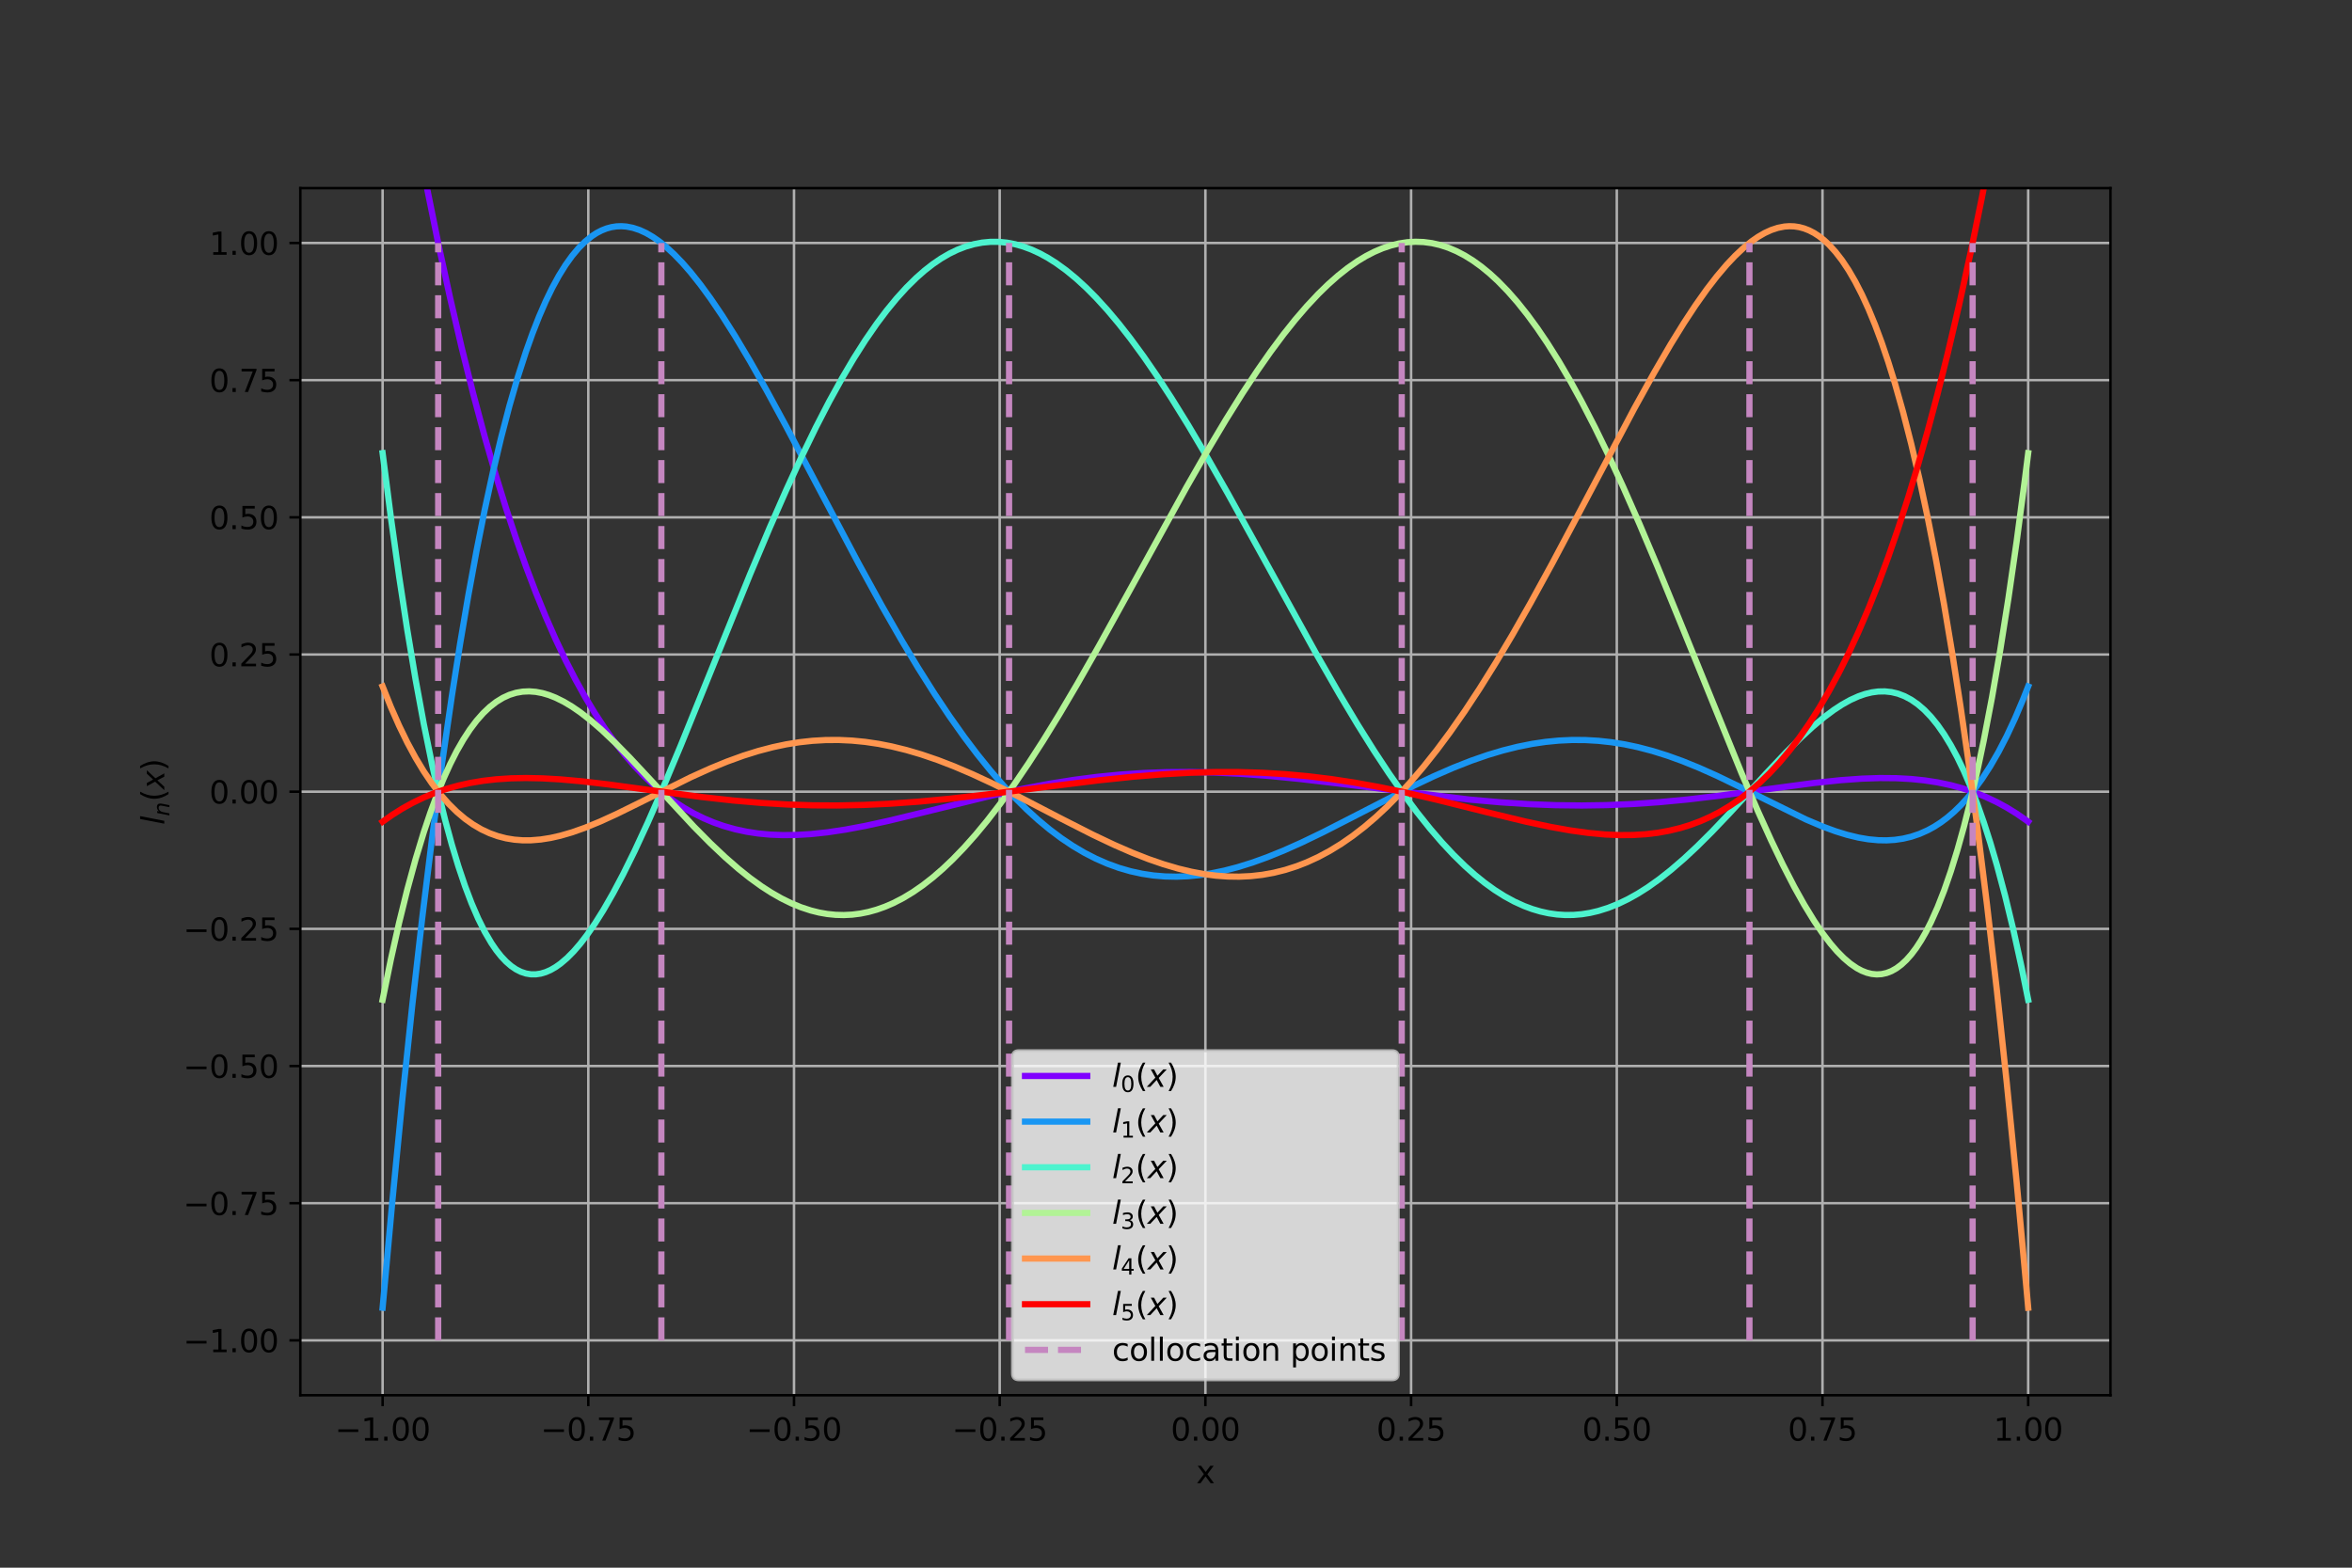 <?xml version="1.0" encoding="utf-8" standalone="no"?>
<!DOCTYPE svg PUBLIC "-//W3C//DTD SVG 1.1//EN"
  "http://www.w3.org/Graphics/SVG/1.1/DTD/svg11.dtd">
<svg xmlns:xlink="http://www.w3.org/1999/xlink" width="756pt" height="504pt" viewBox="0 0 756 504" xmlns="http://www.w3.org/2000/svg" version="1.1">
 <rect x="0" y="0" width="756" height="504" fill="#333333" stroke="none"/>
 <defs>
  <style type="text/css">*{stroke-linejoin: round; stroke-linecap: butt}</style>
 </defs>
 <g id="figure_1">
  <g id="patch_1">
   <path d="M 0 504 
L 756 504 
L 756 0 
L 0 0 
L 0 504 
z
" style="fill: none"/>
  </g>
  <g id="axes_1">
   <g id="patch_2">
    <path d="M 96.535 448.56 
L 678.365 448.56 
L 678.365 60.48 
L 96.535 60.48 
L 96.535 448.56 
z
" style="fill: none"/>
   </g>
   <g id="matplotlib.axis_1">
    <g id="xtick_1">
     <g id="line2d_1">
      <path d="M 122.982 448.56 
L 122.982 60.48 
" clip-path="url(#pc0757f8e38)" style="fill: none; stroke: #b0b0b0; stroke-width: 0.8; stroke-linecap: square"/>
     </g>
     <g id="line2d_2">
      <defs>
       <path id="mf9c0b380c7" d="M 0 0 
L 0 3.5 
" style="stroke: #000000; stroke-width: 0.8"/>
      </defs>
      <g>
       <use xlink:href="#mf9c0b380c7" x="122.982" y="448.56" style="stroke: #000000; stroke-width: 0.8"/>
      </g>
     </g>
     <g id="text_1">
      <!-- −1.00 -->
      <g transform="translate(107.66 463.158)scale(0.1 -0.1)">
       <defs>
        <path id="DejaVuSans-2212" d="M 678 2272 
L 4684 2272 
L 4684 1741 
L 678 1741 
L 678 2272 
z
" transform="scale(0.016)"/>
        <path id="DejaVuSans-31" d="M 794 531 
L 1825 531 
L 1825 4091 
L 703 3866 
L 703 4441 
L 1819 4666 
L 2450 4666 
L 2450 531 
L 3481 531 
L 3481 0 
L 794 0 
L 794 531 
z
" transform="scale(0.016)"/>
        <path id="DejaVuSans-2e" d="M 684 794 
L 1344 794 
L 1344 0 
L 684 0 
L 684 794 
z
" transform="scale(0.016)"/>
        <path id="DejaVuSans-30" d="M 2034 4250 
Q 1547 4250 1301 3770 
Q 1056 3291 1056 2328 
Q 1056 1369 1301 889 
Q 1547 409 2034 409 
Q 2525 409 2770 889 
Q 3016 1369 3016 2328 
Q 3016 3291 2770 3770 
Q 2525 4250 2034 4250 
z
M 2034 4750 
Q 2819 4750 3233 4129 
Q 3647 3509 3647 2328 
Q 3647 1150 3233 529 
Q 2819 -91 2034 -91 
Q 1250 -91 836 529 
Q 422 1150 422 2328 
Q 422 3509 836 4129 
Q 1250 4750 2034 4750 
z
" transform="scale(0.016)"/>
       </defs>
       <use xlink:href="#DejaVuSans-2212"/>
       <use xlink:href="#DejaVuSans-31" x="83.789"/>
       <use xlink:href="#DejaVuSans-2e" x="147.412"/>
       <use xlink:href="#DejaVuSans-30" x="179.199"/>
       <use xlink:href="#DejaVuSans-30" x="242.822"/>
      </g>
     </g>
    </g>
    <g id="xtick_2">
     <g id="line2d_3">
      <path d="M 189.099 448.56 
L 189.099 60.48 
" clip-path="url(#pc0757f8e38)" style="fill: none; stroke: #b0b0b0; stroke-width: 0.8; stroke-linecap: square"/>
     </g>
     <g id="line2d_4">
      <g>
       <use xlink:href="#mf9c0b380c7" x="189.099" y="448.56" style="stroke: #000000; stroke-width: 0.8"/>
      </g>
     </g>
     <g id="text_2">
      <!-- −0.75 -->
      <g transform="translate(173.777 463.158)scale(0.1 -0.1)">
       <defs>
        <path id="DejaVuSans-37" d="M 525 4666 
L 3525 4666 
L 3525 4397 
L 1831 0 
L 1172 0 
L 2766 4134 
L 525 4134 
L 525 4666 
z
" transform="scale(0.016)"/>
        <path id="DejaVuSans-35" d="M 691 4666 
L 3169 4666 
L 3169 4134 
L 1269 4134 
L 1269 2991 
Q 1406 3038 1543 3061 
Q 1681 3084 1819 3084 
Q 2600 3084 3056 2656 
Q 3513 2228 3513 1497 
Q 3513 744 3044 326 
Q 2575 -91 1722 -91 
Q 1428 -91 1123 -41 
Q 819 9 494 109 
L 494 744 
Q 775 591 1075 516 
Q 1375 441 1709 441 
Q 2250 441 2565 725 
Q 2881 1009 2881 1497 
Q 2881 1984 2565 2268 
Q 2250 2553 1709 2553 
Q 1456 2553 1204 2497 
Q 953 2441 691 2322 
L 691 4666 
z
" transform="scale(0.016)"/>
       </defs>
       <use xlink:href="#DejaVuSans-2212"/>
       <use xlink:href="#DejaVuSans-30" x="83.789"/>
       <use xlink:href="#DejaVuSans-2e" x="147.412"/>
       <use xlink:href="#DejaVuSans-37" x="179.199"/>
       <use xlink:href="#DejaVuSans-35" x="242.822"/>
      </g>
     </g>
    </g>
    <g id="xtick_3">
     <g id="line2d_5">
      <path d="M 255.216 448.56 
L 255.216 60.48 
" clip-path="url(#pc0757f8e38)" style="fill: none; stroke: #b0b0b0; stroke-width: 0.8; stroke-linecap: square"/>
     </g>
     <g id="line2d_6">
      <g>
       <use xlink:href="#mf9c0b380c7" x="255.216" y="448.56" style="stroke: #000000; stroke-width: 0.8"/>
      </g>
     </g>
     <g id="text_3">
      <!-- −0.50 -->
      <g transform="translate(239.893 463.158)scale(0.1 -0.1)">
       <use xlink:href="#DejaVuSans-2212"/>
       <use xlink:href="#DejaVuSans-30" x="83.789"/>
       <use xlink:href="#DejaVuSans-2e" x="147.412"/>
       <use xlink:href="#DejaVuSans-35" x="179.199"/>
       <use xlink:href="#DejaVuSans-30" x="242.822"/>
      </g>
     </g>
    </g>
    <g id="xtick_4">
     <g id="line2d_7">
      <path d="M 321.333 448.56 
L 321.333 60.48 
" clip-path="url(#pc0757f8e38)" style="fill: none; stroke: #b0b0b0; stroke-width: 0.8; stroke-linecap: square"/>
     </g>
     <g id="line2d_8">
      <g>
       <use xlink:href="#mf9c0b380c7" x="321.333" y="448.56" style="stroke: #000000; stroke-width: 0.8"/>
      </g>
     </g>
     <g id="text_4">
      <!-- −0.25 -->
      <g transform="translate(306.01 463.158)scale(0.1 -0.1)">
       <defs>
        <path id="DejaVuSans-32" d="M 1228 531 
L 3431 531 
L 3431 0 
L 469 0 
L 469 531 
Q 828 903 1448 1529 
Q 2069 2156 2228 2338 
Q 2531 2678 2651 2914 
Q 2772 3150 2772 3378 
Q 2772 3750 2511 3984 
Q 2250 4219 1831 4219 
Q 1534 4219 1204 4116 
Q 875 4013 500 3803 
L 500 4441 
Q 881 4594 1212 4672 
Q 1544 4750 1819 4750 
Q 2544 4750 2975 4387 
Q 3406 4025 3406 3419 
Q 3406 3131 3298 2873 
Q 3191 2616 2906 2266 
Q 2828 2175 2409 1742 
Q 1991 1309 1228 531 
z
" transform="scale(0.016)"/>
       </defs>
       <use xlink:href="#DejaVuSans-2212"/>
       <use xlink:href="#DejaVuSans-30" x="83.789"/>
       <use xlink:href="#DejaVuSans-2e" x="147.412"/>
       <use xlink:href="#DejaVuSans-32" x="179.199"/>
       <use xlink:href="#DejaVuSans-35" x="242.822"/>
      </g>
     </g>
    </g>
    <g id="xtick_5">
     <g id="line2d_9">
      <path d="M 387.45 448.56 
L 387.45 60.48 
" clip-path="url(#pc0757f8e38)" style="fill: none; stroke: #b0b0b0; stroke-width: 0.8; stroke-linecap: square"/>
     </g>
     <g id="line2d_10">
      <g>
       <use xlink:href="#mf9c0b380c7" x="387.45" y="448.56" style="stroke: #000000; stroke-width: 0.8"/>
      </g>
     </g>
     <g id="text_5">
      <!-- 0.00 -->
      <g transform="translate(376.317 463.158)scale(0.1 -0.1)">
       <use xlink:href="#DejaVuSans-30"/>
       <use xlink:href="#DejaVuSans-2e" x="63.623"/>
       <use xlink:href="#DejaVuSans-30" x="95.41"/>
       <use xlink:href="#DejaVuSans-30" x="159.033"/>
      </g>
     </g>
    </g>
    <g id="xtick_6">
     <g id="line2d_11">
      <path d="M 453.567 448.56 
L 453.567 60.48 
" clip-path="url(#pc0757f8e38)" style="fill: none; stroke: #b0b0b0; stroke-width: 0.8; stroke-linecap: square"/>
     </g>
     <g id="line2d_12">
      <g>
       <use xlink:href="#mf9c0b380c7" x="453.567" y="448.56" style="stroke: #000000; stroke-width: 0.8"/>
      </g>
     </g>
     <g id="text_6">
      <!-- 0.25 -->
      <g transform="translate(442.434 463.158)scale(0.1 -0.1)">
       <use xlink:href="#DejaVuSans-30"/>
       <use xlink:href="#DejaVuSans-2e" x="63.623"/>
       <use xlink:href="#DejaVuSans-32" x="95.41"/>
       <use xlink:href="#DejaVuSans-35" x="159.033"/>
      </g>
     </g>
    </g>
    <g id="xtick_7">
     <g id="line2d_13">
      <path d="M 519.684 448.56 
L 519.684 60.48 
" clip-path="url(#pc0757f8e38)" style="fill: none; stroke: #b0b0b0; stroke-width: 0.8; stroke-linecap: square"/>
     </g>
     <g id="line2d_14">
      <g>
       <use xlink:href="#mf9c0b380c7" x="519.684" y="448.56" style="stroke: #000000; stroke-width: 0.8"/>
      </g>
     </g>
     <g id="text_7">
      <!-- 0.50 -->
      <g transform="translate(508.551 463.158)scale(0.1 -0.1)">
       <use xlink:href="#DejaVuSans-30"/>
       <use xlink:href="#DejaVuSans-2e" x="63.623"/>
       <use xlink:href="#DejaVuSans-35" x="95.41"/>
       <use xlink:href="#DejaVuSans-30" x="159.033"/>
      </g>
     </g>
    </g>
    <g id="xtick_8">
     <g id="line2d_15">
      <path d="M 585.801 448.56 
L 585.801 60.48 
" clip-path="url(#pc0757f8e38)" style="fill: none; stroke: #b0b0b0; stroke-width: 0.8; stroke-linecap: square"/>
     </g>
     <g id="line2d_16">
      <g>
       <use xlink:href="#mf9c0b380c7" x="585.801" y="448.56" style="stroke: #000000; stroke-width: 0.8"/>
      </g>
     </g>
     <g id="text_8">
      <!-- 0.75 -->
      <g transform="translate(574.668 463.158)scale(0.1 -0.1)">
       <use xlink:href="#DejaVuSans-30"/>
       <use xlink:href="#DejaVuSans-2e" x="63.623"/>
       <use xlink:href="#DejaVuSans-37" x="95.41"/>
       <use xlink:href="#DejaVuSans-35" x="159.033"/>
      </g>
     </g>
    </g>
    <g id="xtick_9">
     <g id="line2d_17">
      <path d="M 651.918 448.56 
L 651.918 60.48 
" clip-path="url(#pc0757f8e38)" style="fill: none; stroke: #b0b0b0; stroke-width: 0.8; stroke-linecap: square"/>
     </g>
     <g id="line2d_18">
      <g>
       <use xlink:href="#mf9c0b380c7" x="651.918" y="448.56" style="stroke: #000000; stroke-width: 0.8"/>
      </g>
     </g>
     <g id="text_9">
      <!-- 1.00 -->
      <g transform="translate(640.785 463.158)scale(0.1 -0.1)">
       <use xlink:href="#DejaVuSans-31"/>
       <use xlink:href="#DejaVuSans-2e" x="63.623"/>
       <use xlink:href="#DejaVuSans-30" x="95.41"/>
       <use xlink:href="#DejaVuSans-30" x="159.033"/>
      </g>
     </g>
    </g>
    <g id="text_10">
     <!-- x -->
     <g transform="translate(384.491 476.837)scale(0.1 -0.1)">
      <defs>
       <path id="DejaVuSans-78" d="M 3513 3500 
L 2247 1797 
L 3578 0 
L 2900 0 
L 1881 1375 
L 863 0 
L 184 0 
L 1544 1831 
L 300 3500 
L 978 3500 
L 1906 2253 
L 2834 3500 
L 3513 3500 
z
" transform="scale(0.016)"/>
      </defs>
      <use xlink:href="#DejaVuSans-78"/>
     </g>
    </g>
   </g>
   <g id="matplotlib.axis_2">
    <g id="ytick_1">
     <g id="line2d_19">
      <path d="M 96.535 430.92 
L 678.365 430.92 
" clip-path="url(#pc0757f8e38)" style="fill: none; stroke: #b0b0b0; stroke-width: 0.8; stroke-linecap: square"/>
     </g>
     <g id="line2d_20">
      <defs>
       <path id="m67b920a23b" d="M 0 0 
L -3.5 0 
" style="stroke: #000000; stroke-width: 0.8"/>
      </defs>
      <g>
       <use xlink:href="#m67b920a23b" x="96.535" y="430.92" style="stroke: #000000; stroke-width: 0.8"/>
      </g>
     </g>
     <g id="text_11">
      <!-- −1.00 -->
      <g transform="translate(58.89 434.719)scale(0.1 -0.1)">
       <use xlink:href="#DejaVuSans-2212"/>
       <use xlink:href="#DejaVuSans-31" x="83.789"/>
       <use xlink:href="#DejaVuSans-2e" x="147.412"/>
       <use xlink:href="#DejaVuSans-30" x="179.199"/>
       <use xlink:href="#DejaVuSans-30" x="242.822"/>
      </g>
     </g>
    </g>
    <g id="ytick_2">
     <g id="line2d_21">
      <path d="M 96.535 386.82 
L 678.365 386.82 
" clip-path="url(#pc0757f8e38)" style="fill: none; stroke: #b0b0b0; stroke-width: 0.8; stroke-linecap: square"/>
     </g>
     <g id="line2d_22">
      <g>
       <use xlink:href="#m67b920a23b" x="96.535" y="386.82" style="stroke: #000000; stroke-width: 0.8"/>
      </g>
     </g>
     <g id="text_12">
      <!-- −0.75 -->
      <g transform="translate(58.89 390.619)scale(0.1 -0.1)">
       <use xlink:href="#DejaVuSans-2212"/>
       <use xlink:href="#DejaVuSans-30" x="83.789"/>
       <use xlink:href="#DejaVuSans-2e" x="147.412"/>
       <use xlink:href="#DejaVuSans-37" x="179.199"/>
       <use xlink:href="#DejaVuSans-35" x="242.822"/>
      </g>
     </g>
    </g>
    <g id="ytick_3">
     <g id="line2d_23">
      <path d="M 96.535 342.72 
L 678.365 342.72 
" clip-path="url(#pc0757f8e38)" style="fill: none; stroke: #b0b0b0; stroke-width: 0.8; stroke-linecap: square"/>
     </g>
     <g id="line2d_24">
      <g>
       <use xlink:href="#m67b920a23b" x="96.535" y="342.72" style="stroke: #000000; stroke-width: 0.8"/>
      </g>
     </g>
     <g id="text_13">
      <!-- −0.50 -->
      <g transform="translate(58.89 346.519)scale(0.1 -0.1)">
       <use xlink:href="#DejaVuSans-2212"/>
       <use xlink:href="#DejaVuSans-30" x="83.789"/>
       <use xlink:href="#DejaVuSans-2e" x="147.412"/>
       <use xlink:href="#DejaVuSans-35" x="179.199"/>
       <use xlink:href="#DejaVuSans-30" x="242.822"/>
      </g>
     </g>
    </g>
    <g id="ytick_4">
     <g id="line2d_25">
      <path d="M 96.535 298.62 
L 678.365 298.62 
" clip-path="url(#pc0757f8e38)" style="fill: none; stroke: #b0b0b0; stroke-width: 0.8; stroke-linecap: square"/>
     </g>
     <g id="line2d_26">
      <g>
       <use xlink:href="#m67b920a23b" x="96.535" y="298.62" style="stroke: #000000; stroke-width: 0.8"/>
      </g>
     </g>
     <g id="text_14">
      <!-- −0.25 -->
      <g transform="translate(58.89 302.419)scale(0.1 -0.1)">
       <use xlink:href="#DejaVuSans-2212"/>
       <use xlink:href="#DejaVuSans-30" x="83.789"/>
       <use xlink:href="#DejaVuSans-2e" x="147.412"/>
       <use xlink:href="#DejaVuSans-32" x="179.199"/>
       <use xlink:href="#DejaVuSans-35" x="242.822"/>
      </g>
     </g>
    </g>
    <g id="ytick_5">
     <g id="line2d_27">
      <path d="M 96.535 254.52 
L 678.365 254.52 
" clip-path="url(#pc0757f8e38)" style="fill: none; stroke: #b0b0b0; stroke-width: 0.8; stroke-linecap: square"/>
     </g>
     <g id="line2d_28">
      <g>
       <use xlink:href="#m67b920a23b" x="96.535" y="254.52" style="stroke: #000000; stroke-width: 0.8"/>
      </g>
     </g>
     <g id="text_15">
      <!-- 0.00 -->
      <g transform="translate(67.27 258.319)scale(0.1 -0.1)">
       <use xlink:href="#DejaVuSans-30"/>
       <use xlink:href="#DejaVuSans-2e" x="63.623"/>
       <use xlink:href="#DejaVuSans-30" x="95.41"/>
       <use xlink:href="#DejaVuSans-30" x="159.033"/>
      </g>
     </g>
    </g>
    <g id="ytick_6">
     <g id="line2d_29">
      <path d="M 96.535 210.42 
L 678.365 210.42 
" clip-path="url(#pc0757f8e38)" style="fill: none; stroke: #b0b0b0; stroke-width: 0.8; stroke-linecap: square"/>
     </g>
     <g id="line2d_30">
      <g>
       <use xlink:href="#m67b920a23b" x="96.535" y="210.42" style="stroke: #000000; stroke-width: 0.8"/>
      </g>
     </g>
     <g id="text_16">
      <!-- 0.25 -->
      <g transform="translate(67.27 214.219)scale(0.1 -0.1)">
       <use xlink:href="#DejaVuSans-30"/>
       <use xlink:href="#DejaVuSans-2e" x="63.623"/>
       <use xlink:href="#DejaVuSans-32" x="95.41"/>
       <use xlink:href="#DejaVuSans-35" x="159.033"/>
      </g>
     </g>
    </g>
    <g id="ytick_7">
     <g id="line2d_31">
      <path d="M 96.535 166.32 
L 678.365 166.32 
" clip-path="url(#pc0757f8e38)" style="fill: none; stroke: #b0b0b0; stroke-width: 0.8; stroke-linecap: square"/>
     </g>
     <g id="line2d_32">
      <g>
       <use xlink:href="#m67b920a23b" x="96.535" y="166.32" style="stroke: #000000; stroke-width: 0.8"/>
      </g>
     </g>
     <g id="text_17">
      <!-- 0.50 -->
      <g transform="translate(67.27 170.119)scale(0.1 -0.1)">
       <use xlink:href="#DejaVuSans-30"/>
       <use xlink:href="#DejaVuSans-2e" x="63.623"/>
       <use xlink:href="#DejaVuSans-35" x="95.41"/>
       <use xlink:href="#DejaVuSans-30" x="159.033"/>
      </g>
     </g>
    </g>
    <g id="ytick_8">
     <g id="line2d_33">
      <path d="M 96.535 122.22 
L 678.365 122.22 
" clip-path="url(#pc0757f8e38)" style="fill: none; stroke: #b0b0b0; stroke-width: 0.8; stroke-linecap: square"/>
     </g>
     <g id="line2d_34">
      <g>
       <use xlink:href="#m67b920a23b" x="96.535" y="122.22" style="stroke: #000000; stroke-width: 0.8"/>
      </g>
     </g>
     <g id="text_18">
      <!-- 0.75 -->
      <g transform="translate(67.27 126.019)scale(0.1 -0.1)">
       <use xlink:href="#DejaVuSans-30"/>
       <use xlink:href="#DejaVuSans-2e" x="63.623"/>
       <use xlink:href="#DejaVuSans-37" x="95.41"/>
       <use xlink:href="#DejaVuSans-35" x="159.033"/>
      </g>
     </g>
    </g>
    <g id="ytick_9">
     <g id="line2d_35">
      <path d="M 96.535 78.12 
L 678.365 78.12 
" clip-path="url(#pc0757f8e38)" style="fill: none; stroke: #b0b0b0; stroke-width: 0.8; stroke-linecap: square"/>
     </g>
     <g id="line2d_36">
      <g>
       <use xlink:href="#m67b920a23b" x="96.535" y="78.12" style="stroke: #000000; stroke-width: 0.8"/>
      </g>
     </g>
     <g id="text_19">
      <!-- 1.00 -->
      <g transform="translate(67.27 81.919)scale(0.1 -0.1)">
       <use xlink:href="#DejaVuSans-31"/>
       <use xlink:href="#DejaVuSans-2e" x="63.623"/>
       <use xlink:href="#DejaVuSans-30" x="95.41"/>
       <use xlink:href="#DejaVuSans-30" x="159.033"/>
      </g>
     </g>
    </g>
    <g id="text_20">
     <!-- $l_n(x)$ -->
     <g transform="translate(52.81 265.17)rotate(-90)scale(0.1 -0.1)">
      <defs>
       <path id="DejaVuSans-Oblique-6c" d="M 1172 4863 
L 1747 4863 
L 800 0 
L 225 0 
L 1172 4863 
z
" transform="scale(0.016)"/>
       <path id="DejaVuSans-Oblique-6e" d="M 3566 2113 
L 3156 0 
L 2578 0 
L 2988 2091 
Q 3016 2238 3031 2350 
Q 3047 2463 3047 2528 
Q 3047 2791 2881 2937 
Q 2716 3084 2419 3084 
Q 1956 3084 1622 2776 
Q 1288 2469 1184 1941 
L 800 0 
L 225 0 
L 903 3500 
L 1478 3500 
L 1363 2950 
Q 1603 3253 1940 3418 
Q 2278 3584 2650 3584 
Q 3113 3584 3367 3334 
Q 3622 3084 3622 2631 
Q 3622 2519 3608 2391 
Q 3594 2263 3566 2113 
z
" transform="scale(0.016)"/>
       <path id="DejaVuSans-28" d="M 1984 4856 
Q 1566 4138 1362 3434 
Q 1159 2731 1159 2009 
Q 1159 1288 1364 580 
Q 1569 -128 1984 -844 
L 1484 -844 
Q 1016 -109 783 600 
Q 550 1309 550 2009 
Q 550 2706 781 3412 
Q 1013 4119 1484 4856 
L 1984 4856 
z
" transform="scale(0.016)"/>
       <path id="DejaVuSans-Oblique-78" d="M 3841 3500 
L 2234 1784 
L 3219 0 
L 2559 0 
L 1819 1388 
L 531 0 
L -166 0 
L 1556 1844 
L 641 3500 
L 1300 3500 
L 1972 2234 
L 3144 3500 
L 3841 3500 
z
" transform="scale(0.016)"/>
       <path id="DejaVuSans-29" d="M 513 4856 
L 1013 4856 
Q 1481 4119 1714 3412 
Q 1947 2706 1947 2009 
Q 1947 1309 1714 600 
Q 1481 -109 1013 -844 
L 513 -844 
Q 928 -128 1133 580 
Q 1338 1288 1338 2009 
Q 1338 2731 1133 3434 
Q 928 4138 513 4856 
z
" transform="scale(0.016)"/>
      </defs>
      <use xlink:href="#DejaVuSans-Oblique-6c" transform="translate(0 0.016)"/>
      <use xlink:href="#DejaVuSans-Oblique-6e" transform="translate(27.783 -16.391)scale(0.7)"/>
      <use xlink:href="#DejaVuSans-28" transform="translate(74.883 0.016)"/>
      <use xlink:href="#DejaVuSans-Oblique-78" transform="translate(113.896 0.016)"/>
      <use xlink:href="#DejaVuSans-29" transform="translate(173.076 0.016)"/>
     </g>
    </g>
   </g>
   <g id="line2d_37">
    <path d="M 126.265 -1 
L 129.865 20.415 
L 133.572 41.139 
L 137.278 60.582 
L 140.984 78.797 
L 144.69 95.836 
L 148.397 111.752 
L 152.103 126.593 
L 155.809 140.409 
L 159.515 153.246 
L 162.692 163.505 
L 165.869 173.106 
L 169.046 182.078 
L 172.222 190.446 
L 175.399 198.237 
L 178.576 205.476 
L 181.753 212.188 
L 184.93 218.397 
L 188.106 224.125 
L 191.283 229.397 
L 194.46 234.233 
L 197.637 238.656 
L 200.814 242.686 
L 203.99 246.343 
L 207.167 249.648 
L 210.344 252.618 
L 213.521 255.273 
L 216.698 257.631 
L 219.874 259.708 
L 223.051 261.522 
L 226.228 263.089 
L 229.405 264.423 
L 232.581 265.542 
L 236.288 266.593 
L 239.994 267.391 
L 243.7 267.958 
L 247.407 268.314 
L 251.642 268.488 
L 255.878 268.439 
L 260.643 268.152 
L 265.938 267.584 
L 271.762 266.709 
L 278.115 265.519 
L 285.528 263.902 
L 296.117 261.338 
L 319.414 255.619 
L 328.944 253.555 
L 337.416 251.956 
L 345.358 250.693 
L 352.77 249.739 
L 360.183 249.012 
L 367.595 248.513 
L 375.008 248.241 
L 382.42 248.188 
L 390.362 248.358 
L 398.833 248.776 
L 407.834 249.454 
L 417.894 250.444 
L 430.072 251.875 
L 472.429 257.065 
L 482.489 257.952 
L 491.49 258.53 
L 499.961 258.859 
L 508.433 258.961 
L 516.375 258.841 
L 524.846 258.482 
L 533.318 257.893 
L 542.319 257.039 
L 552.378 255.853 
L 566.674 253.911 
L 583.087 251.721 
L 591.559 250.827 
L 598.442 250.332 
L 604.266 250.137 
L 609.561 250.184 
L 614.326 250.445 
L 618.561 250.88 
L 622.797 251.531 
L 627.033 252.425 
L 630.739 253.429 
L 634.445 254.66 
L 638.152 256.139 
L 641.858 257.887 
L 645.035 259.617 
L 648.212 261.576 
L 651.388 263.779 
L 651.918 264.171 
L 651.918 264.171 
" clip-path="url(#pc0757f8e38)" style="fill: none; stroke: #8000ff; stroke-width: 2; stroke-linecap: square"/>
   </g>
   <g id="line2d_38">
    <path d="M 122.982 420.418 
L 126.159 385.673 
L 129.336 353.308 
L 132.513 323.226 
L 135.689 295.334 
L 138.866 269.541 
L 142.043 245.759 
L 145.22 223.9 
L 147.867 207.093 
L 150.514 191.516 
L 153.162 177.121 
L 155.809 163.863 
L 158.456 151.697 
L 161.104 140.579 
L 163.751 130.468 
L 166.398 121.32 
L 169.046 113.095 
L 171.164 107.153 
L 173.281 101.756 
L 175.399 96.884 
L 177.517 92.519 
L 179.635 88.641 
L 181.753 85.232 
L 183.871 82.274 
L 185.989 79.748 
L 188.106 77.639 
L 190.224 75.927 
L 191.813 74.895 
L 193.401 74.071 
L 194.989 73.448 
L 196.578 73.02 
L 198.166 72.779 
L 199.755 72.719 
L 201.343 72.834 
L 203.461 73.249 
L 205.579 73.95 
L 207.697 74.921 
L 209.814 76.15 
L 211.932 77.622 
L 214.05 79.325 
L 216.698 81.757 
L 219.345 84.505 
L 221.992 87.544 
L 225.169 91.544 
L 228.346 95.892 
L 232.052 101.355 
L 236.288 108.045 
L 241.053 116.048 
L 246.348 125.405 
L 252.701 137.099 
L 262.761 156.161 
L 275.998 181.18 
L 283.41 194.689 
L 289.764 205.787 
L 295.058 214.615 
L 300.353 223.006 
L 305.118 230.147 
L 309.883 236.872 
L 314.119 242.482 
L 318.355 247.732 
L 322.591 252.611 
L 326.297 256.571 
L 330.003 260.238 
L 333.709 263.61 
L 337.416 266.686 
L 341.122 269.465 
L 344.828 271.951 
L 348.534 274.144 
L 352.241 276.05 
L 355.947 277.673 
L 359.653 279.018 
L 363.359 280.092 
L 367.066 280.904 
L 370.772 281.461 
L 374.478 281.773 
L 378.184 281.849 
L 381.891 281.701 
L 385.597 281.34 
L 389.303 280.778 
L 393.539 279.904 
L 397.775 278.803 
L 402.54 277.318 
L 407.305 275.599 
L 412.6 273.452 
L 418.424 270.851 
L 425.307 267.529 
L 434.837 262.654 
L 453.368 253.12 
L 460.781 249.595 
L 467.134 246.823 
L 472.959 244.537 
L 478.253 242.705 
L 483.018 241.28 
L 487.784 240.086 
L 492.549 239.137 
L 496.785 238.511 
L 501.02 238.095 
L 505.256 237.897 
L 509.492 237.918 
L 513.727 238.161 
L 517.963 238.624 
L 522.199 239.305 
L 526.435 240.198 
L 531.2 241.447 
L 535.965 242.941 
L 540.73 244.66 
L 546.025 246.806 
L 551.849 249.407 
L 559.261 252.988 
L 580.44 263.431 
L 585.735 265.676 
L 589.97 267.237 
L 593.677 268.383 
L 597.383 269.282 
L 600.56 269.824 
L 603.736 270.124 
L 606.384 270.169 
L 609.031 270.008 
L 611.678 269.622 
L 614.326 268.993 
L 616.973 268.099 
L 619.62 266.922 
L 621.738 265.76 
L 623.856 264.392 
L 625.974 262.805 
L 628.092 260.987 
L 630.21 258.927 
L 632.328 256.611 
L 634.445 254.027 
L 637.093 250.4 
L 639.74 246.307 
L 642.387 241.721 
L 645.035 236.613 
L 647.682 230.956 
L 650.329 224.719 
L 651.918 220.686 
L 651.918 220.686 
" clip-path="url(#pc0757f8e38)" style="fill: none; stroke: #1996f3; stroke-width: 2; stroke-linecap: square"/>
   </g>
   <g id="line2d_39">
    <path d="M 122.982 145.694 
L 125.63 166.288 
L 128.277 185.224 
L 130.924 202.571 
L 133.572 218.393 
L 136.219 232.755 
L 138.866 245.719 
L 140.984 255.125 
L 143.102 263.708 
L 145.22 271.496 
L 147.338 278.519 
L 149.455 284.807 
L 151.573 290.389 
L 153.691 295.291 
L 155.809 299.541 
L 157.927 303.167 
L 159.515 305.492 
L 161.104 307.491 
L 162.692 309.175 
L 164.281 310.554 
L 165.869 311.64 
L 167.457 312.441 
L 169.046 312.968 
L 170.634 313.232 
L 172.222 313.241 
L 173.811 313.005 
L 175.399 312.534 
L 176.988 311.837 
L 178.576 310.922 
L 180.164 309.8 
L 182.282 307.995 
L 184.4 305.855 
L 186.518 303.401 
L 188.636 300.653 
L 191.283 296.831 
L 193.931 292.614 
L 197.107 287.08 
L 200.284 281.084 
L 203.99 273.58 
L 208.226 264.435 
L 212.991 253.565 
L 218.815 239.664 
L 227.287 218.756 
L 241.053 184.738 
L 247.407 169.642 
L 252.701 157.58 
L 257.466 147.226 
L 262.232 137.418 
L 266.467 129.21 
L 270.703 121.523 
L 274.409 115.249 
L 278.115 109.419 
L 281.822 104.05 
L 284.999 99.826 
L 288.175 95.959 
L 291.352 92.455 
L 294.529 89.319 
L 297.176 86.991 
L 299.824 84.922 
L 302.471 83.115 
L 305.118 81.569 
L 307.766 80.285 
L 310.413 79.262 
L 313.06 78.5 
L 315.707 77.995 
L 318.355 77.748 
L 321.002 77.754 
L 323.649 78.011 
L 326.297 78.517 
L 328.944 79.266 
L 331.591 80.255 
L 334.239 81.48 
L 336.886 82.935 
L 339.533 84.615 
L 342.71 86.92 
L 345.887 89.531 
L 349.064 92.436 
L 352.241 95.625 
L 355.947 99.686 
L 359.653 104.096 
L 363.359 108.833 
L 367.595 114.618 
L 371.831 120.769 
L 376.596 128.079 
L 381.891 136.627 
L 387.715 146.463 
L 394.598 158.539 
L 404.128 175.773 
L 423.189 210.373 
L 430.601 223.282 
L 436.426 233.01 
L 441.72 241.453 
L 446.485 248.672 
L 451.251 255.484 
L 455.486 261.165 
L 459.722 266.465 
L 463.428 270.77 
L 467.134 274.748 
L 470.841 278.385 
L 474.018 281.222 
L 477.194 283.791 
L 480.371 286.087 
L 483.548 288.103 
L 486.725 289.837 
L 489.901 291.282 
L 492.549 292.266 
L 495.196 293.047 
L 497.843 293.625 
L 500.491 294 
L 503.138 294.173 
L 505.785 294.144 
L 508.433 293.916 
L 511.08 293.49 
L 513.727 292.87 
L 516.904 291.873 
L 520.081 290.609 
L 523.258 289.084 
L 526.435 287.31 
L 529.611 285.297 
L 533.318 282.663 
L 537.024 279.743 
L 541.26 276.09 
L 545.495 272.139 
L 550.26 267.398 
L 556.085 261.285 
L 567.733 248.621 
L 574.086 241.895 
L 578.852 237.15 
L 582.558 233.73 
L 586.264 230.618 
L 589.441 228.249 
L 592.088 226.52 
L 594.736 225.044 
L 597.383 223.849 
L 599.501 223.117 
L 601.619 222.6 
L 603.736 222.314 
L 605.854 222.277 
L 607.972 222.505 
L 610.09 223.016 
L 612.208 223.828 
L 614.326 224.961 
L 616.444 226.432 
L 618.561 228.262 
L 620.679 230.47 
L 622.797 233.077 
L 624.915 236.103 
L 627.033 239.572 
L 629.151 243.503 
L 631.269 247.921 
L 633.386 252.848 
L 635.504 258.307 
L 637.622 264.322 
L 639.74 270.919 
L 641.858 278.121 
L 644.505 288.016 
L 647.153 298.95 
L 649.8 310.974 
L 651.918 321.416 
L 651.918 321.416 
" clip-path="url(#pc0757f8e38)" style="fill: none; stroke: #4df3ce; stroke-width: 2; stroke-linecap: square"/>
   </g>
   <g id="line2d_40">
    <path d="M 122.982 321.416 
L 125.63 308.48 
L 128.277 296.677 
L 130.924 285.956 
L 133.572 276.262 
L 136.219 267.546 
L 138.337 261.243 
L 140.455 255.509 
L 142.572 250.319 
L 144.69 245.65 
L 146.808 241.478 
L 148.926 237.781 
L 151.044 234.536 
L 153.162 231.722 
L 155.28 229.317 
L 157.397 227.301 
L 159.515 225.653 
L 161.633 224.353 
L 163.751 223.383 
L 165.869 222.724 
L 167.987 222.356 
L 170.105 222.263 
L 172.222 222.427 
L 174.34 222.83 
L 176.458 223.457 
L 178.576 224.291 
L 181.223 225.602 
L 183.871 227.183 
L 186.518 229.005 
L 189.695 231.471 
L 193.401 234.678 
L 197.637 238.694 
L 202.402 243.543 
L 209.285 250.921 
L 223.051 265.76 
L 228.346 271.11 
L 233.111 275.611 
L 237.347 279.304 
L 241.053 282.263 
L 244.759 284.939 
L 247.936 286.991 
L 251.113 288.806 
L 254.29 290.373 
L 257.466 291.681 
L 260.643 292.723 
L 263.29 293.382 
L 265.938 293.846 
L 268.585 294.114 
L 271.232 294.183 
L 273.88 294.051 
L 276.527 293.716 
L 279.174 293.179 
L 281.822 292.438 
L 284.469 291.495 
L 287.116 290.351 
L 290.293 288.713 
L 293.47 286.79 
L 296.647 284.587 
L 299.824 282.108 
L 303 279.36 
L 306.177 276.349 
L 309.883 272.515 
L 313.59 268.349 
L 317.296 263.864 
L 321.532 258.371 
L 325.767 252.51 
L 330.533 245.511 
L 335.298 238.126 
L 340.592 229.522 
L 346.416 219.647 
L 353.3 207.546 
L 362.83 190.3 
L 381.361 156.656 
L 388.244 144.645 
L 394.068 134.885 
L 399.363 126.421 
L 404.128 119.199 
L 408.364 113.136 
L 412.6 107.447 
L 416.306 102.801 
L 420.012 98.489 
L 423.718 94.531 
L 426.895 91.436 
L 430.072 88.627 
L 433.249 86.117 
L 436.426 83.916 
L 439.073 82.325 
L 441.72 80.962 
L 444.367 79.831 
L 447.015 78.937 
L 449.662 78.285 
L 452.309 77.879 
L 454.957 77.721 
L 457.604 77.816 
L 460.251 78.166 
L 462.899 78.774 
L 465.546 79.64 
L 468.193 80.767 
L 470.841 82.156 
L 473.488 83.806 
L 476.135 85.718 
L 478.783 87.891 
L 481.43 90.323 
L 484.607 93.582 
L 487.784 97.208 
L 490.96 101.195 
L 494.137 105.536 
L 497.314 110.224 
L 501.02 116.118 
L 504.726 122.454 
L 508.433 129.21 
L 512.668 137.418 
L 516.904 146.108 
L 521.669 156.405 
L 526.964 168.412 
L 532.788 182.182 
L 540.201 200.31 
L 559.791 248.575 
L 565.086 260.873 
L 569.321 270.216 
L 573.027 277.931 
L 576.734 285.13 
L 579.911 290.824 
L 583.087 296.018 
L 585.735 299.922 
L 588.382 303.401 
L 590.5 305.855 
L 592.618 307.995 
L 594.736 309.8 
L 596.853 311.251 
L 598.442 312.094 
L 600.03 312.717 
L 601.619 313.11 
L 603.207 313.265 
L 604.795 313.173 
L 606.384 312.822 
L 607.972 312.205 
L 609.561 311.31 
L 611.149 310.128 
L 612.737 308.648 
L 614.326 306.86 
L 615.914 304.754 
L 617.503 302.318 
L 619.091 299.541 
L 620.679 296.413 
L 622.797 291.677 
L 624.915 286.268 
L 627.033 280.159 
L 629.151 273.322 
L 631.269 265.728 
L 633.386 257.347 
L 635.504 248.149 
L 637.622 238.104 
L 640.27 224.309 
L 642.917 209.079 
L 645.564 192.35 
L 648.212 174.057 
L 650.859 154.134 
L 651.918 145.694 
L 651.918 145.694 
" clip-path="url(#pc0757f8e38)" style="fill: none; stroke: #b2f396; stroke-width: 2; stroke-linecap: square"/>
   </g>
   <g id="line2d_41">
    <path d="M 122.982 220.686 
L 125.63 227.286 
L 128.277 233.287 
L 130.924 238.721 
L 133.572 243.616 
L 136.219 248.002 
L 138.866 251.905 
L 141.514 255.353 
L 144.161 258.372 
L 146.808 260.987 
L 149.455 263.223 
L 152.103 265.103 
L 154.75 266.65 
L 157.397 267.887 
L 160.045 268.836 
L 162.692 269.516 
L 165.339 269.949 
L 167.987 270.154 
L 170.634 270.149 
L 173.811 269.891 
L 176.988 269.388 
L 180.164 268.667 
L 183.871 267.587 
L 188.106 266.089 
L 192.872 264.133 
L 198.166 261.714 
L 205.579 258.065 
L 221.992 249.903 
L 228.346 247.032 
L 233.64 244.864 
L 238.935 242.941 
L 243.7 241.447 
L 248.465 240.198 
L 252.701 239.305 
L 256.937 238.624 
L 261.173 238.161 
L 265.408 237.918 
L 269.644 237.897 
L 273.88 238.095 
L 278.115 238.511 
L 282.351 239.137 
L 286.587 239.968 
L 291.352 241.136 
L 296.117 242.536 
L 301.412 244.343 
L 306.707 246.388 
L 312.531 248.878 
L 318.884 251.831 
L 326.826 255.778 
L 340.592 262.93 
L 351.182 268.315 
L 358.065 271.582 
L 363.889 274.12 
L 369.183 276.196 
L 373.949 277.84 
L 378.714 279.242 
L 382.95 280.26 
L 387.185 281.043 
L 390.892 281.52 
L 394.598 281.791 
L 398.304 281.845 
L 402.01 281.668 
L 405.717 281.253 
L 409.423 280.588 
L 413.129 279.664 
L 416.835 278.475 
L 420.012 277.238 
L 423.718 275.535 
L 427.425 273.547 
L 431.131 271.271 
L 434.837 268.701 
L 438.543 265.837 
L 442.25 262.677 
L 445.956 259.221 
L 449.662 255.47 
L 453.368 251.427 
L 457.604 246.454 
L 461.84 241.113 
L 466.076 235.415 
L 470.841 228.595 
L 475.606 221.365 
L 480.901 212.883 
L 486.195 203.973 
L 492.019 193.742 
L 498.902 181.18 
L 507.903 164.234 
L 525.376 131.201 
L 531.729 119.739 
L 537.024 110.662 
L 541.26 103.812 
L 544.966 98.184 
L 548.672 92.956 
L 551.849 88.837 
L 555.026 85.09 
L 557.673 82.282 
L 560.32 79.785 
L 562.968 77.622 
L 565.086 76.15 
L 567.203 74.921 
L 569.321 73.95 
L 571.439 73.249 
L 573.557 72.834 
L 575.145 72.719 
L 576.734 72.779 
L 578.322 73.02 
L 579.911 73.448 
L 581.499 74.071 
L 583.087 74.895 
L 584.676 75.927 
L 586.264 77.174 
L 587.853 78.643 
L 589.97 80.958 
L 592.088 83.698 
L 594.206 86.879 
L 596.324 90.52 
L 598.442 94.639 
L 600.56 99.255 
L 602.678 104.387 
L 604.795 110.055 
L 606.913 116.277 
L 609.031 123.074 
L 611.678 132.412 
L 614.326 142.721 
L 616.973 154.045 
L 619.62 166.425 
L 622.268 179.907 
L 624.915 194.535 
L 627.562 210.355 
L 630.21 227.413 
L 632.857 245.759 
L 635.504 265.44 
L 638.681 290.892 
L 641.858 318.428 
L 645.035 348.138 
L 648.212 380.117 
L 651.388 414.458 
L 651.918 420.418 
L 651.918 420.418 
" clip-path="url(#pc0757f8e38)" style="fill: none; stroke: #ff964f; stroke-width: 2; stroke-linecap: square"/>
   </g>
   <g id="line2d_42">
    <path d="M 122.982 264.171 
L 126.159 261.926 
L 129.336 259.927 
L 132.513 258.16 
L 136.219 256.371 
L 139.925 254.855 
L 143.631 253.59 
L 147.338 252.555 
L 151.044 251.731 
L 155.28 251.021 
L 159.515 250.535 
L 164.281 250.223 
L 169.046 250.126 
L 174.34 250.234 
L 180.164 250.567 
L 187.047 251.186 
L 195.519 252.18 
L 209.285 254.06 
L 225.698 256.25 
L 235.758 257.365 
L 244.759 258.14 
L 253.231 258.644 
L 261.173 258.904 
L 269.115 258.954 
L 277.586 258.78 
L 286.057 258.384 
L 295.058 257.742 
L 305.118 256.795 
L 316.766 255.47 
L 335.298 253.096 
L 353.3 250.857 
L 364.418 249.693 
L 373.949 248.916 
L 382.42 248.441 
L 390.362 248.211 
L 398.304 248.212 
L 405.717 248.436 
L 413.129 248.886 
L 420.542 249.564 
L 427.954 250.47 
L 435.367 251.596 
L 443.309 253.029 
L 451.78 254.787 
L 461.84 257.116 
L 477.724 261.073 
L 490.431 264.144 
L 498.373 265.836 
L 504.726 266.971 
L 510.551 267.779 
L 515.845 268.273 
L 520.61 268.482 
L 524.846 268.45 
L 529.082 268.186 
L 532.788 267.742 
L 536.494 267.078 
L 540.201 266.174 
L 543.377 265.192 
L 546.554 264.003 
L 549.731 262.593 
L 552.908 260.946 
L 556.085 259.046 
L 559.261 256.877 
L 562.438 254.422 
L 565.615 251.664 
L 568.792 248.584 
L 571.969 245.164 
L 575.145 241.385 
L 578.322 237.226 
L 581.499 232.668 
L 584.676 227.689 
L 587.853 222.268 
L 591.029 216.382 
L 594.206 210.008 
L 597.383 203.123 
L 600.56 195.703 
L 603.736 187.722 
L 606.913 179.156 
L 610.09 169.977 
L 613.267 160.159 
L 616.444 149.675 
L 619.62 138.496 
L 622.797 126.593 
L 625.974 113.937 
L 629.68 98.178 
L 633.386 81.302 
L 637.093 63.258 
L 640.799 43.994 
L 644.505 23.456 
L 648.212 1.588 
L 648.635 -1 
L 648.635 -1 
" clip-path="url(#pc0757f8e38)" style="fill: none; stroke: #ff0000; stroke-width: 2; stroke-linecap: square"/>
   </g>
   <g id="LineCollection_1">
    <path d="M 140.842 430.92 
L 140.842 78.12 
" clip-path="url(#pc0757f8e38)" style="fill: none; stroke-dasharray: 7.4,3.2; stroke-dashoffset: 0; stroke: #c586c0; stroke-width: 2"/>
    <path d="M 212.581 430.92 
L 212.581 78.12 
" clip-path="url(#pc0757f8e38)" style="fill: none; stroke-dasharray: 7.4,3.2; stroke-dashoffset: 0; stroke: #c586c0; stroke-width: 2"/>
    <path d="M 324.343 430.92 
L 324.343 78.12 
" clip-path="url(#pc0757f8e38)" style="fill: none; stroke-dasharray: 7.4,3.2; stroke-dashoffset: 0; stroke: #c586c0; stroke-width: 2"/>
    <path d="M 450.557 430.92 
L 450.557 78.12 
" clip-path="url(#pc0757f8e38)" style="fill: none; stroke-dasharray: 7.4,3.2; stroke-dashoffset: 0; stroke: #c586c0; stroke-width: 2"/>
    <path d="M 562.319 430.92 
L 562.319 78.12 
" clip-path="url(#pc0757f8e38)" style="fill: none; stroke-dasharray: 7.4,3.2; stroke-dashoffset: 0; stroke: #c586c0; stroke-width: 2"/>
    <path d="M 634.058 430.92 
L 634.058 78.12 
" clip-path="url(#pc0757f8e38)" style="fill: none; stroke-dasharray: 7.4,3.2; stroke-dashoffset: 0; stroke: #c586c0; stroke-width: 2"/>
   </g>
   <g id="patch_3">
    <path d="M 96.535 448.56 
L 96.535 60.48 
" style="fill: none; stroke: #000000; stroke-width: 0.8; stroke-linejoin: miter; stroke-linecap: square"/>
   </g>
   <g id="patch_4">
    <path d="M 678.365 448.56 
L 678.365 60.48 
" style="fill: none; stroke: #000000; stroke-width: 0.8; stroke-linejoin: miter; stroke-linecap: square"/>
   </g>
   <g id="patch_5">
    <path d="M 96.535 448.56 
L 678.365 448.56 
" style="fill: none; stroke: #000000; stroke-width: 0.8; stroke-linejoin: miter; stroke-linecap: square"/>
   </g>
   <g id="patch_6">
    <path d="M 96.535 60.48 
L 678.365 60.48 
" style="fill: none; stroke: #000000; stroke-width: 0.8; stroke-linejoin: miter; stroke-linecap: square"/>
   </g>
   <g id="legend_1">
    <g id="patch_7">
     <path d="M 327.468 443.56 
L 447.432 443.56 
Q 449.432 443.56 449.432 441.56 
L 449.432 339.813 
Q 449.432 337.813 447.432 337.813 
L 327.468 337.813 
Q 325.468 337.813 325.468 339.813 
L 325.468 441.56 
Q 325.468 443.56 327.468 443.56 
z
" style="fill: #ffffff; opacity: 0.8; stroke: #cccccc; stroke-linejoin: miter"/>
    </g>
    <g id="line2d_43">
     <path d="M 329.468 345.912 
L 339.468 345.912 
L 349.468 345.912 
" style="fill: none; stroke: #8000ff; stroke-width: 2; stroke-linecap: square"/>
    </g>
    <g id="text_21">
     <!-- $l_0(x)$ -->
     <g transform="translate(357.468 349.412)scale(0.1 -0.1)">
      <use xlink:href="#DejaVuSans-Oblique-6c" transform="translate(0 0.016)"/>
      <use xlink:href="#DejaVuSans-30" transform="translate(27.783 -16.391)scale(0.7)"/>
      <use xlink:href="#DejaVuSans-28" transform="translate(75.054 0.016)"/>
      <use xlink:href="#DejaVuSans-Oblique-78" transform="translate(114.067 0.016)"/>
      <use xlink:href="#DejaVuSans-29" transform="translate(173.247 0.016)"/>
     </g>
    </g>
    <g id="line2d_44">
     <path d="M 329.468 360.59 
L 339.468 360.59 
L 349.468 360.59 
" style="fill: none; stroke: #1996f3; stroke-width: 2; stroke-linecap: square"/>
    </g>
    <g id="text_22">
     <!-- $l_1(x)$ -->
     <g transform="translate(357.468 364.09)scale(0.1 -0.1)">
      <use xlink:href="#DejaVuSans-Oblique-6c" transform="translate(0 0.016)"/>
      <use xlink:href="#DejaVuSans-31" transform="translate(27.783 -16.391)scale(0.7)"/>
      <use xlink:href="#DejaVuSans-28" transform="translate(75.054 0.016)"/>
      <use xlink:href="#DejaVuSans-Oblique-78" transform="translate(114.067 0.016)"/>
      <use xlink:href="#DejaVuSans-29" transform="translate(173.247 0.016)"/>
     </g>
    </g>
    <g id="line2d_45">
     <path d="M 329.468 375.268 
L 339.468 375.268 
L 349.468 375.268 
" style="fill: none; stroke: #4df3ce; stroke-width: 2; stroke-linecap: square"/>
    </g>
    <g id="text_23">
     <!-- $l_2(x)$ -->
     <g transform="translate(357.468 378.768)scale(0.1 -0.1)">
      <use xlink:href="#DejaVuSans-Oblique-6c" transform="translate(0 0.016)"/>
      <use xlink:href="#DejaVuSans-32" transform="translate(27.783 -16.391)scale(0.7)"/>
      <use xlink:href="#DejaVuSans-28" transform="translate(75.054 0.016)"/>
      <use xlink:href="#DejaVuSans-Oblique-78" transform="translate(114.067 0.016)"/>
      <use xlink:href="#DejaVuSans-29" transform="translate(173.247 0.016)"/>
     </g>
    </g>
    <g id="line2d_46">
     <path d="M 329.468 389.946 
L 339.468 389.946 
L 349.468 389.946 
" style="fill: none; stroke: #b2f396; stroke-width: 2; stroke-linecap: square"/>
    </g>
    <g id="text_24">
     <!-- $l_3(x)$ -->
     <g transform="translate(357.468 393.446)scale(0.1 -0.1)">
      <defs>
       <path id="DejaVuSans-33" d="M 2597 2516 
Q 3050 2419 3304 2112 
Q 3559 1806 3559 1356 
Q 3559 666 3084 287 
Q 2609 -91 1734 -91 
Q 1441 -91 1130 -33 
Q 819 25 488 141 
L 488 750 
Q 750 597 1062 519 
Q 1375 441 1716 441 
Q 2309 441 2620 675 
Q 2931 909 2931 1356 
Q 2931 1769 2642 2001 
Q 2353 2234 1838 2234 
L 1294 2234 
L 1294 2753 
L 1863 2753 
Q 2328 2753 2575 2939 
Q 2822 3125 2822 3475 
Q 2822 3834 2567 4026 
Q 2313 4219 1838 4219 
Q 1578 4219 1281 4162 
Q 984 4106 628 3988 
L 628 4550 
Q 988 4650 1302 4700 
Q 1616 4750 1894 4750 
Q 2613 4750 3031 4423 
Q 3450 4097 3450 3541 
Q 3450 3153 3228 2886 
Q 3006 2619 2597 2516 
z
" transform="scale(0.016)"/>
      </defs>
      <use xlink:href="#DejaVuSans-Oblique-6c" transform="translate(0 0.016)"/>
      <use xlink:href="#DejaVuSans-33" transform="translate(27.783 -16.391)scale(0.7)"/>
      <use xlink:href="#DejaVuSans-28" transform="translate(75.054 0.016)"/>
      <use xlink:href="#DejaVuSans-Oblique-78" transform="translate(114.067 0.016)"/>
      <use xlink:href="#DejaVuSans-29" transform="translate(173.247 0.016)"/>
     </g>
    </g>
    <g id="line2d_47">
     <path d="M 329.468 404.624 
L 339.468 404.624 
L 349.468 404.624 
" style="fill: none; stroke: #ff964f; stroke-width: 2; stroke-linecap: square"/>
    </g>
    <g id="text_25">
     <!-- $l_4(x)$ -->
     <g transform="translate(357.468 408.124)scale(0.1 -0.1)">
      <defs>
       <path id="DejaVuSans-34" d="M 2419 4116 
L 825 1625 
L 2419 1625 
L 2419 4116 
z
M 2253 4666 
L 3047 4666 
L 3047 1625 
L 3713 1625 
L 3713 1100 
L 3047 1100 
L 3047 0 
L 2419 0 
L 2419 1100 
L 313 1100 
L 313 1709 
L 2253 4666 
z
" transform="scale(0.016)"/>
      </defs>
      <use xlink:href="#DejaVuSans-Oblique-6c" transform="translate(0 0.016)"/>
      <use xlink:href="#DejaVuSans-34" transform="translate(27.783 -16.391)scale(0.7)"/>
      <use xlink:href="#DejaVuSans-28" transform="translate(75.054 0.016)"/>
      <use xlink:href="#DejaVuSans-Oblique-78" transform="translate(114.067 0.016)"/>
      <use xlink:href="#DejaVuSans-29" transform="translate(173.247 0.016)"/>
     </g>
    </g>
    <g id="line2d_48">
     <path d="M 329.468 419.302 
L 339.468 419.302 
L 349.468 419.302 
" style="fill: none; stroke: #ff0000; stroke-width: 2; stroke-linecap: square"/>
    </g>
    <g id="text_26">
     <!-- $l_5(x)$ -->
     <g transform="translate(357.468 422.802)scale(0.1 -0.1)">
      <use xlink:href="#DejaVuSans-Oblique-6c" transform="translate(0 0.016)"/>
      <use xlink:href="#DejaVuSans-35" transform="translate(27.783 -16.391)scale(0.7)"/>
      <use xlink:href="#DejaVuSans-28" transform="translate(75.054 0.016)"/>
      <use xlink:href="#DejaVuSans-Oblique-78" transform="translate(114.067 0.016)"/>
      <use xlink:href="#DejaVuSans-29" transform="translate(173.247 0.016)"/>
     </g>
    </g>
    <g id="line2d_49">
     <path d="M 329.468 433.98 
L 349.468 433.98 
" style="fill: none; stroke-dasharray: 7.4,3.2; stroke-dashoffset: 0; stroke: #c586c0; stroke-width: 2"/>
    </g>
    <g id="text_27">
     <!-- collocation points -->
     <g transform="translate(357.468 437.48)scale(0.1 -0.1)">
      <defs>
       <path id="DejaVuSans-63" d="M 3122 3366 
L 3122 2828 
Q 2878 2963 2633 3030 
Q 2388 3097 2138 3097 
Q 1578 3097 1268 2742 
Q 959 2388 959 1747 
Q 959 1106 1268 751 
Q 1578 397 2138 397 
Q 2388 397 2633 464 
Q 2878 531 3122 666 
L 3122 134 
Q 2881 22 2623 -34 
Q 2366 -91 2075 -91 
Q 1284 -91 818 406 
Q 353 903 353 1747 
Q 353 2603 823 3093 
Q 1294 3584 2113 3584 
Q 2378 3584 2631 3529 
Q 2884 3475 3122 3366 
z
" transform="scale(0.016)"/>
       <path id="DejaVuSans-6f" d="M 1959 3097 
Q 1497 3097 1228 2736 
Q 959 2375 959 1747 
Q 959 1119 1226 758 
Q 1494 397 1959 397 
Q 2419 397 2687 759 
Q 2956 1122 2956 1747 
Q 2956 2369 2687 2733 
Q 2419 3097 1959 3097 
z
M 1959 3584 
Q 2709 3584 3137 3096 
Q 3566 2609 3566 1747 
Q 3566 888 3137 398 
Q 2709 -91 1959 -91 
Q 1206 -91 779 398 
Q 353 888 353 1747 
Q 353 2609 779 3096 
Q 1206 3584 1959 3584 
z
" transform="scale(0.016)"/>
       <path id="DejaVuSans-6c" d="M 603 4863 
L 1178 4863 
L 1178 0 
L 603 0 
L 603 4863 
z
" transform="scale(0.016)"/>
       <path id="DejaVuSans-61" d="M 2194 1759 
Q 1497 1759 1228 1600 
Q 959 1441 959 1056 
Q 959 750 1161 570 
Q 1363 391 1709 391 
Q 2188 391 2477 730 
Q 2766 1069 2766 1631 
L 2766 1759 
L 2194 1759 
z
M 3341 1997 
L 3341 0 
L 2766 0 
L 2766 531 
Q 2569 213 2275 61 
Q 1981 -91 1556 -91 
Q 1019 -91 701 211 
Q 384 513 384 1019 
Q 384 1609 779 1909 
Q 1175 2209 1959 2209 
L 2766 2209 
L 2766 2266 
Q 2766 2663 2505 2880 
Q 2244 3097 1772 3097 
Q 1472 3097 1187 3025 
Q 903 2953 641 2809 
L 641 3341 
Q 956 3463 1253 3523 
Q 1550 3584 1831 3584 
Q 2591 3584 2966 3190 
Q 3341 2797 3341 1997 
z
" transform="scale(0.016)"/>
       <path id="DejaVuSans-74" d="M 1172 4494 
L 1172 3500 
L 2356 3500 
L 2356 3053 
L 1172 3053 
L 1172 1153 
Q 1172 725 1289 603 
Q 1406 481 1766 481 
L 2356 481 
L 2356 0 
L 1766 0 
Q 1100 0 847 248 
Q 594 497 594 1153 
L 594 3053 
L 172 3053 
L 172 3500 
L 594 3500 
L 594 4494 
L 1172 4494 
z
" transform="scale(0.016)"/>
       <path id="DejaVuSans-69" d="M 603 3500 
L 1178 3500 
L 1178 0 
L 603 0 
L 603 3500 
z
M 603 4863 
L 1178 4863 
L 1178 4134 
L 603 4134 
L 603 4863 
z
" transform="scale(0.016)"/>
       <path id="DejaVuSans-6e" d="M 3513 2113 
L 3513 0 
L 2938 0 
L 2938 2094 
Q 2938 2591 2744 2837 
Q 2550 3084 2163 3084 
Q 1697 3084 1428 2787 
Q 1159 2491 1159 1978 
L 1159 0 
L 581 0 
L 581 3500 
L 1159 3500 
L 1159 2956 
Q 1366 3272 1645 3428 
Q 1925 3584 2291 3584 
Q 2894 3584 3203 3211 
Q 3513 2838 3513 2113 
z
" transform="scale(0.016)"/>
       <path id="DejaVuSans-20" transform="scale(0.016)"/>
       <path id="DejaVuSans-70" d="M 1159 525 
L 1159 -1331 
L 581 -1331 
L 581 3500 
L 1159 3500 
L 1159 2969 
Q 1341 3281 1617 3432 
Q 1894 3584 2278 3584 
Q 2916 3584 3314 3078 
Q 3713 2572 3713 1747 
Q 3713 922 3314 415 
Q 2916 -91 2278 -91 
Q 1894 -91 1617 61 
Q 1341 213 1159 525 
z
M 3116 1747 
Q 3116 2381 2855 2742 
Q 2594 3103 2138 3103 
Q 1681 3103 1420 2742 
Q 1159 2381 1159 1747 
Q 1159 1113 1420 752 
Q 1681 391 2138 391 
Q 2594 391 2855 752 
Q 3116 1113 3116 1747 
z
" transform="scale(0.016)"/>
       <path id="DejaVuSans-73" d="M 2834 3397 
L 2834 2853 
Q 2591 2978 2328 3040 
Q 2066 3103 1784 3103 
Q 1356 3103 1142 2972 
Q 928 2841 928 2578 
Q 928 2378 1081 2264 
Q 1234 2150 1697 2047 
L 1894 2003 
Q 2506 1872 2764 1633 
Q 3022 1394 3022 966 
Q 3022 478 2636 193 
Q 2250 -91 1575 -91 
Q 1294 -91 989 -36 
Q 684 19 347 128 
L 347 722 
Q 666 556 975 473 
Q 1284 391 1588 391 
Q 1994 391 2212 530 
Q 2431 669 2431 922 
Q 2431 1156 2273 1281 
Q 2116 1406 1581 1522 
L 1381 1569 
Q 847 1681 609 1914 
Q 372 2147 372 2553 
Q 372 3047 722 3315 
Q 1072 3584 1716 3584 
Q 2034 3584 2315 3537 
Q 2597 3491 2834 3397 
z
" transform="scale(0.016)"/>
      </defs>
      <use xlink:href="#DejaVuSans-63"/>
      <use xlink:href="#DejaVuSans-6f" x="54.98"/>
      <use xlink:href="#DejaVuSans-6c" x="116.162"/>
      <use xlink:href="#DejaVuSans-6c" x="143.945"/>
      <use xlink:href="#DejaVuSans-6f" x="171.729"/>
      <use xlink:href="#DejaVuSans-63" x="232.91"/>
      <use xlink:href="#DejaVuSans-61" x="287.891"/>
      <use xlink:href="#DejaVuSans-74" x="349.17"/>
      <use xlink:href="#DejaVuSans-69" x="388.379"/>
      <use xlink:href="#DejaVuSans-6f" x="416.162"/>
      <use xlink:href="#DejaVuSans-6e" x="477.344"/>
      <use xlink:href="#DejaVuSans-20" x="540.723"/>
      <use xlink:href="#DejaVuSans-70" x="572.51"/>
      <use xlink:href="#DejaVuSans-6f" x="635.986"/>
      <use xlink:href="#DejaVuSans-69" x="697.168"/>
      <use xlink:href="#DejaVuSans-6e" x="724.951"/>
      <use xlink:href="#DejaVuSans-74" x="788.33"/>
      <use xlink:href="#DejaVuSans-73" x="827.539"/>
     </g>
    </g>
   </g>
  </g>
 </g>
 <defs>
  <clipPath id="pc0757f8e38">
   <rect x="96.535" y="60.48" width="581.829" height="388.08"/>
  </clipPath>
 </defs>
</svg>
